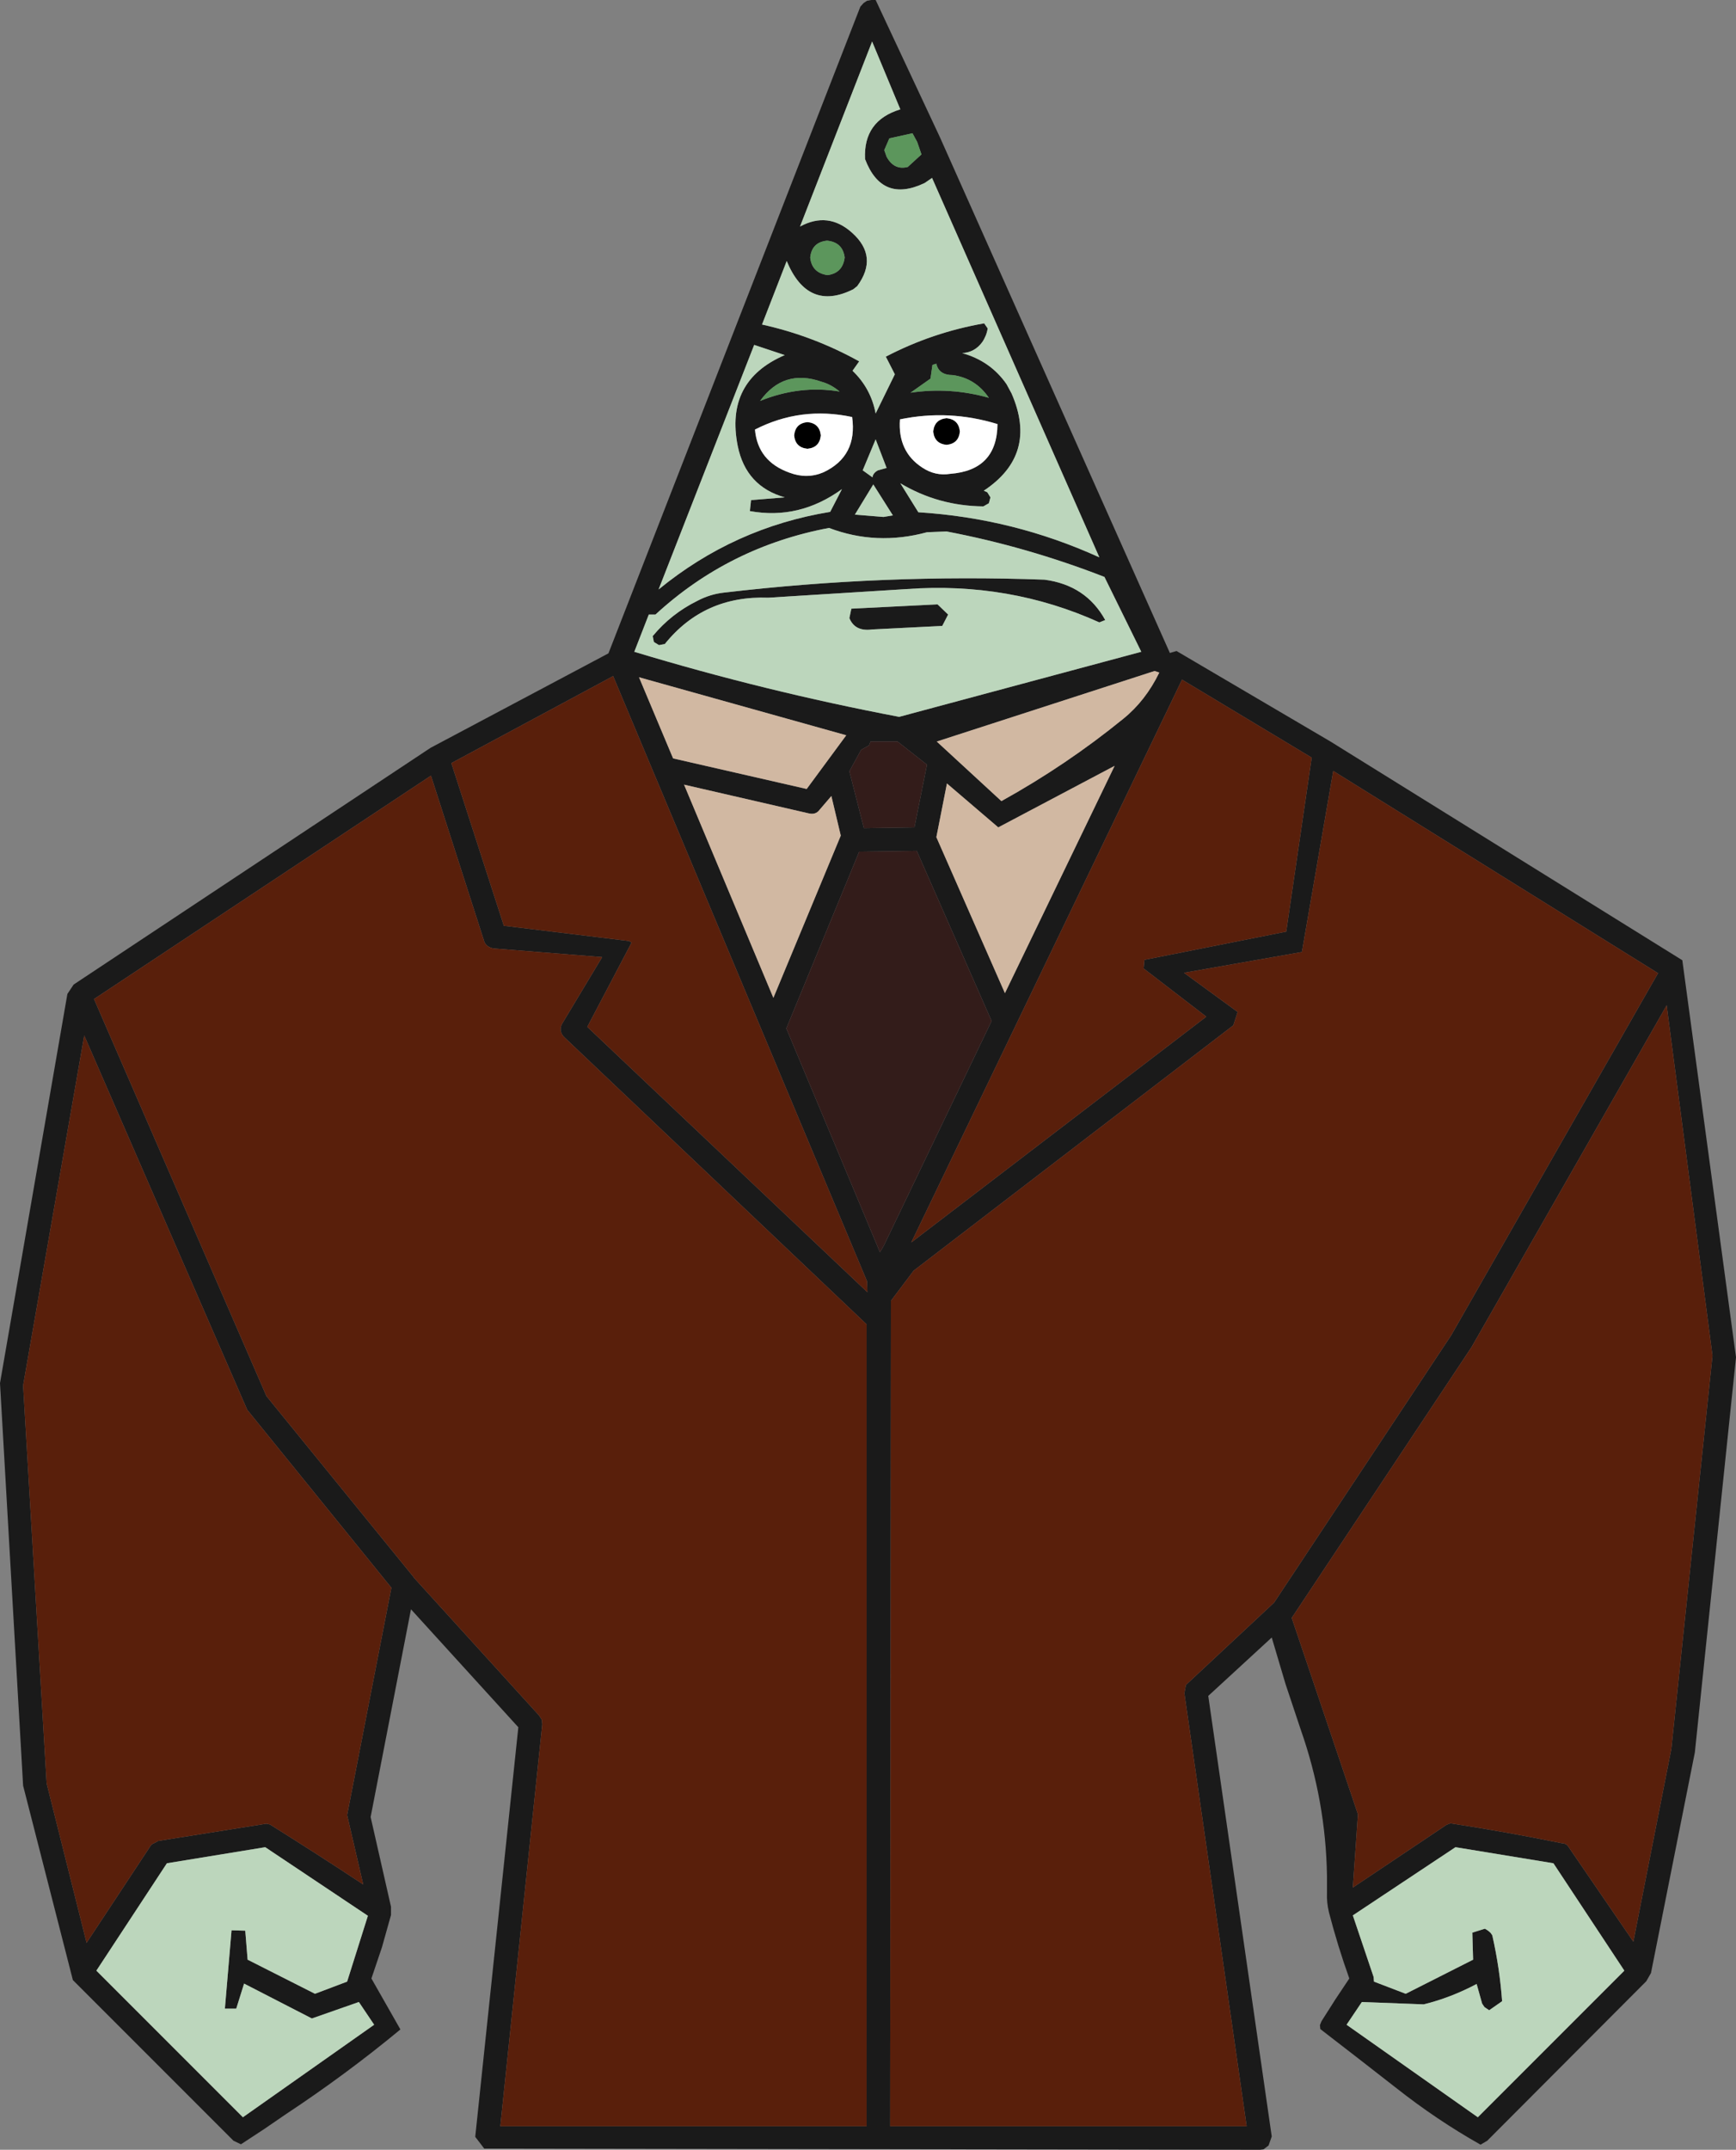 <?xml version="1.0" encoding="UTF-8" standalone="no"?>
<svg xmlns:xlink="http://www.w3.org/1999/xlink" height="274.25px" width="221.55px" xmlns="http://www.w3.org/2000/svg">
  <rect width="100%" height="100%" fill="#808080" stroke="none"/>
  <g transform="matrix(1.0, 0.0, 0.0, 1.0, 0.0, 0.0)">
    <path d="M185.2 170.35 L211.6 124.15 170.15 98.35 166.15 121.45 151.1 124.1 157.95 129.1 157.4 130.8 116.6 162.1 113.7 165.95 113.6 271.25 159.1 271.25 151.15 216.0 151.35 214.95 162.6 204.45 185.2 170.35 M218.55 172.95 L212.7 128.25 187.8 171.85 164.85 206.4 173.3 231.45 172.65 240.8 184.6 232.8 185.1 232.6 Q192.25 233.7 199.35 235.15 199.9 235.15 200.2 235.65 L208.45 247.7 213.3 223.1 218.55 172.95 M214.7 122.5 L221.55 173.15 216.3 223.55 210.7 251.7 210.1 252.75 189.8 273.1 188.95 273.6 Q183.35 270.45 178.1 266.3 L173.35 262.6 168.5 258.85 168.45 258.35 168.65 257.85 170.4 255.1 172.2 252.4 Q170.7 248.2 169.6 243.95 169.3 242.7 169.35 241.45 L169.35 239.3 Q169.2 229.75 166.0 220.65 L164.05 214.8 162.3 208.9 154.2 216.35 162.3 272.55 161.9 273.7 161.25 274.2 160.8 274.25 61.8 274.1 60.65 272.6 66.15 220.35 52.45 205.3 47.3 231.8 49.9 243.25 49.9 244.3 48.75 248.4 47.4 252.4 51.1 258.9 Q44.15 264.65 36.5 269.7 L33.65 271.65 30.75 273.55 29.8 273.1 9.3 252.6 2.95 227.8 0.0 176.45 8.6 126.8 9.4 125.6 54.95 95.4 77.65 83.35 109.8 0.85 110.2 0.4 110.65 0.1 111.2 0.0 111.75 0.0 119.95 17.5 149.3 83.3 150.15 83.05 169.8 94.6 214.7 122.5 M167.4 96.65 L150.85 86.7 116.3 158.5 153.95 129.7 145.95 123.55 146.05 122.45 164.15 118.85 167.4 96.65 M122.8 45.05 Q126.4 46.05 128.45 49.0 L129.1 50.2 Q132.5 58.0 125.55 62.6 L126.0 62.8 126.4 63.45 126.2 64.2 125.5 64.6 Q119.75 64.55 114.9 61.65 L117.2 65.35 Q129.3 66.1 140.3 71.1 L118.95 22.7 118.0 23.35 Q112.55 25.95 110.4 20.3 110.15 15.4 114.9 13.95 L111.3 5.3 102.1 28.9 Q105.7 26.95 108.75 29.7 112.15 32.75 109.4 36.5 L108.9 36.9 Q103.1 39.8 100.4 33.3 L97.25 41.4 Q103.8 42.85 109.65 46.1 L108.8 47.3 Q111.15 49.55 111.75 52.75 L114.2 47.75 113.05 45.5 Q119.0 42.4 125.6 41.25 L126.05 41.9 Q125.9 42.85 125.35 43.65 124.4 44.95 122.8 45.05 M117.05 18.1 L116.45 17.0 113.5 17.65 112.85 19.15 113.15 20.0 Q114.1 21.75 115.85 21.3 L117.6 19.7 117.05 18.1 M100.15 45.3 L96.25 44.0 84.05 75.2 Q93.7 67.3 105.95 65.3 L107.45 62.4 Q102.0 66.35 95.7 65.2 L95.85 63.8 100.15 63.45 Q95.2 62.05 94.15 56.9 92.5 48.6 100.15 45.3 M119.5 46.4 L119.0 46.55 118.75 48.3 116.2 50.1 Q121.25 49.35 126.2 50.75 124.5 48.25 121.6 47.85 119.8 47.85 119.5 46.4 M107.8 32.85 Q107.55 30.9 105.55 30.7 103.6 30.9 103.4 32.85 103.6 34.8 105.6 35.1 107.55 34.85 107.8 32.85 M117.7 59.65 Q119.35 60.75 121.25 60.45 127.25 60.0 127.3 54.1 121.1 52.2 114.85 53.5 114.55 57.6 117.7 59.65 M113.15 59.7 L111.75 56.05 110.1 60.0 111.35 60.9 Q111.4 60.35 112.05 60.0 L113.15 59.7 M105.1 60.25 Q109.45 58.2 108.75 53.2 102.2 51.8 96.35 54.8 96.7 58.85 100.75 60.3 103.0 61.15 105.1 60.25 M89.0 76.65 Q90.6 75.8 92.4 75.6 112.8 73.2 133.3 73.95 138.6 74.65 141.05 79.1 L140.3 79.4 Q128.8 74.2 115.7 75.15 L98.05 76.25 Q89.85 75.95 84.85 82.15 L84.1 82.3 83.45 81.9 83.3 81.15 Q85.65 78.3 89.0 76.65 M112.75 65.95 L113.95 65.75 111.45 61.8 109.1 65.65 112.75 65.95 M120.8 67.8 L118.3 67.9 Q111.85 69.65 105.8 67.35 93.05 69.75 83.65 78.4 L82.8 78.4 80.95 83.15 Q97.65 88.2 114.75 91.45 L145.65 83.15 140.95 73.6 Q131.05 69.75 120.8 67.8 M81.55 86.4 L85.9 96.75 102.95 100.65 108.0 93.8 81.55 86.4 M119.65 77.1 L121.0 78.4 120.25 79.85 111.3 80.3 Q109.1 80.6 108.4 78.85 L108.65 77.65 119.65 77.1 M108.4 98.4 L110.25 105.65 116.7 105.55 118.3 97.55 114.55 94.6 111.1 94.6 110.9 95.1 109.9 95.65 108.4 98.4 M97.0 51.15 Q102.05 49.1 107.15 49.95 106.1 49.05 104.85 48.7 100.0 47.0 97.0 51.15 M147.35 85.6 L119.55 94.6 127.8 102.2 Q136.1 97.6 143.35 91.7 146.2 89.4 147.95 85.8 L147.35 85.6 M31.55 179.85 L10.75 132.1 2.95 176.75 5.95 227.5 11.05 247.85 19.2 235.5 Q19.35 235.25 19.65 235.15 L20.2 234.85 34.0 232.65 34.45 232.75 Q40.45 236.5 46.35 240.4 L44.3 231.55 49.95 202.55 31.55 179.85 M63.05 121.0 Q62.6 120.95 62.25 120.7 61.85 120.4 61.75 119.95 L55.0 98.95 12.0 127.45 34.0 178.1 52.75 201.15 52.85 201.3 68.8 218.85 69.15 219.4 69.2 220.0 63.85 271.25 110.6 271.25 110.6 168.95 72.05 132.35 Q71.65 132.0 71.55 131.45 71.5 130.95 71.8 130.5 L76.85 122.1 63.05 121.0 M78.25 86.25 L57.6 97.35 64.3 118.1 80.3 120.05 80.6 120.25 74.95 131.0 110.7 164.85 110.65 163.45 78.25 86.25 M120.85 99.95 L119.5 106.8 128.25 126.7 142.25 97.7 127.4 105.55 120.85 99.95 M117.0 108.55 L109.65 108.65 100.35 131.2 112.3 159.75 112.8 158.9 126.55 130.25 117.0 108.55 M106.1 101.55 L104.6 103.3 Q104.1 104.0 103.15 103.75 L87.3 100.1 98.7 127.3 107.3 106.6 106.1 101.55 M190.25 246.6 L190.45 246.9 Q191.4 251.1 191.7 255.3 L190.05 256.45 189.75 256.25 189.45 256.05 189.15 255.6 188.45 253.1 Q185.15 254.85 181.7 255.7 L173.8 255.4 171.85 258.3 188.6 270.1 207.3 251.4 198.25 237.7 185.75 235.65 172.65 244.35 175.3 252.2 175.35 252.8 179.4 254.35 188.0 250.0 187.9 246.55 189.5 246.05 Q189.9 246.25 190.25 246.6 M33.85 235.65 L21.3 237.7 12.3 251.4 31.0 270.1 47.75 258.3 45.8 255.4 39.8 257.5 31.15 253.05 30.15 256.25 28.7 256.25 29.55 246.25 31.3 246.3 31.6 250.0 40.2 254.35 44.3 252.8 46.95 244.4 33.85 235.65" fill="#1a1a1a" fill-rule="evenodd" stroke="none"/>
    <path d="M218.55 172.95 L213.3 223.1 208.45 247.7 200.2 235.65 Q199.9 235.15 199.35 235.15 192.25 233.7 185.1 232.6 L184.6 232.8 172.65 240.8 173.3 231.45 164.85 206.4 187.8 171.85 212.7 128.25 218.55 172.95 M185.2 170.35 L162.6 204.45 151.35 214.95 151.15 216.0 159.1 271.25 113.6 271.25 113.7 165.95 116.6 162.1 157.4 130.8 157.95 129.1 151.1 124.1 166.15 121.45 170.15 98.35 211.6 124.15 185.2 170.35 M167.4 96.65 L164.15 118.85 146.05 122.45 145.95 123.55 153.95 129.7 116.3 158.5 150.85 86.7 167.4 96.65 M78.25 86.25 L110.65 163.45 110.7 164.85 74.95 131.0 80.6 120.25 80.3 120.05 64.3 118.1 57.6 97.35 78.25 86.25 M63.05 121.0 L76.85 122.1 71.8 130.5 Q71.5 130.95 71.55 131.45 71.65 132.0 72.05 132.35 L110.6 168.95 110.6 271.25 63.85 271.25 69.2 220.0 69.15 219.4 68.8 218.85 52.85 201.3 52.75 201.15 34.0 178.1 12.0 127.45 55.0 98.95 61.75 119.95 Q61.85 120.4 62.25 120.7 62.6 120.95 63.05 121.0 M31.55 179.85 L49.95 202.55 44.3 231.55 46.35 240.4 Q40.45 236.5 34.45 232.75 L34.0 232.65 20.2 234.85 19.65 235.15 Q19.35 235.25 19.2 235.5 L11.05 247.85 5.95 227.5 2.95 176.75 10.75 132.1 31.55 179.85" fill="#591f0b" fill-rule="evenodd" stroke="none"/>
    <path d="M120.8 56.75 Q119.25 56.6 119.1 55.05 119.25 53.5 120.8 53.35 122.35 53.5 122.5 55.05 122.35 56.6 120.8 56.75 M103.05 53.85 Q104.6 54.0 104.75 55.55 104.6 57.1 103.05 57.25 101.5 57.1 101.35 55.55 101.5 54.0 103.05 53.85" fill="#000000" fill-rule="evenodd" stroke="none"/>
    <path d="M117.7 59.65 Q114.55 57.6 114.85 53.5 121.1 52.2 127.3 54.1 127.25 60.0 121.25 60.45 119.35 60.75 117.7 59.65 M120.8 56.75 Q122.35 56.6 122.5 55.05 122.35 53.5 120.8 53.35 119.25 53.5 119.1 55.05 119.25 56.6 120.8 56.75 M105.1 60.25 Q103.0 61.15 100.75 60.3 96.7 58.85 96.35 54.8 102.2 51.8 108.75 53.2 109.45 58.2 105.1 60.25 M103.05 53.85 Q101.5 54.0 101.35 55.55 101.5 57.1 103.05 57.25 104.6 57.1 104.75 55.55 104.6 54.0 103.05 53.85" fill="#ffffff" fill-rule="evenodd" stroke="none"/>
    <path d="M81.55 86.4 L108.0 93.8 102.95 100.65 85.9 96.75 81.55 86.4 M147.35 85.6 L147.95 85.8 Q146.2 89.4 143.35 91.7 136.1 97.6 127.8 102.2 L119.55 94.6 147.35 85.6 M120.85 99.95 L127.4 105.55 142.25 97.7 128.25 126.7 119.5 106.8 120.85 99.95 M106.1 101.55 L107.3 106.6 98.7 127.3 87.3 100.1 103.15 103.75 Q104.1 104.0 104.6 103.3 L106.1 101.55" fill="#d1b8a2" fill-rule="evenodd" stroke="none"/>
    <path d="M122.8 45.05 Q124.4 44.95 125.35 43.65 125.9 42.85 126.05 41.9 L125.6 41.25 Q119.0 42.4 113.05 45.5 L114.2 47.75 111.75 52.75 Q111.15 49.55 108.8 47.3 L109.65 46.1 Q103.8 42.85 97.25 41.4 L100.4 33.3 Q103.1 39.8 108.9 36.9 L109.4 36.5 Q112.15 32.75 108.75 29.7 105.7 26.95 102.1 28.9 L111.3 5.3 114.9 13.95 Q110.15 15.4 110.4 20.3 112.55 25.95 118.0 23.35 L118.95 22.7 140.3 71.1 Q129.3 66.1 117.2 65.35 L114.9 61.65 Q119.75 64.55 125.5 64.6 L126.2 64.2 126.4 63.45 126.0 62.8 125.55 62.6 Q132.5 58.0 129.1 50.2 L128.45 49.0 Q126.4 46.05 122.8 45.05 M100.15 45.3 Q92.5 48.6 94.15 56.9 95.2 62.05 100.15 63.45 L95.85 63.8 95.7 65.2 Q102.0 66.35 107.45 62.4 L105.95 65.3 Q93.7 67.3 84.05 75.2 L96.25 44.0 100.15 45.3 M113.15 59.7 L112.05 60.0 Q111.4 60.35 111.35 60.9 L110.1 60.0 111.75 56.05 113.15 59.7 M120.8 67.8 Q131.05 69.75 140.95 73.6 L145.65 83.15 114.75 91.45 Q97.65 88.2 80.95 83.15 L82.8 78.4 83.65 78.4 Q93.05 69.75 105.8 67.35 111.85 69.65 118.3 67.9 L120.8 67.8 M112.75 65.95 L109.1 65.65 111.45 61.8 113.95 65.75 112.75 65.95 M89.0 76.65 Q85.65 78.3 83.3 81.15 L83.45 81.9 84.1 82.3 84.85 82.15 Q89.85 75.95 98.05 76.25 L115.7 75.15 Q128.8 74.2 140.3 79.4 L141.05 79.1 Q138.6 74.65 133.3 73.95 112.8 73.2 92.4 75.6 90.6 75.8 89.0 76.65 M119.65 77.1 L108.65 77.65 108.4 78.85 Q109.1 80.6 111.3 80.3 L120.25 79.85 121.0 78.4 119.65 77.1 M33.85 235.65 L46.95 244.4 44.3 252.8 40.2 254.35 31.6 250.0 31.3 246.3 29.55 246.25 28.7 256.25 30.15 256.25 31.15 253.05 39.8 257.5 45.8 255.4 47.75 258.3 31.0 270.1 12.3 251.4 21.3 237.7 33.85 235.65 M190.25 246.6 Q189.9 246.25 189.5 246.05 L187.9 246.55 188.0 250.0 179.4 254.35 175.35 252.8 175.3 252.2 172.65 244.35 185.75 235.65 198.25 237.7 207.3 251.4 188.6 270.1 171.85 258.3 173.8 255.4 181.7 255.7 Q185.15 254.85 188.45 253.1 L189.15 255.6 189.45 256.05 189.75 256.25 190.05 256.45 191.7 255.3 Q191.4 251.1 190.45 246.9 L190.25 246.6" fill="#bcd6bc" fill-rule="evenodd" stroke="none"/>
    <path d="M117.05 18.1 L117.6 19.7 115.85 21.3 Q114.1 21.75 113.15 20.0 L112.85 19.15 113.5 17.65 116.45 17.0 117.05 18.1 M107.8 32.85 Q107.55 34.85 105.6 35.1 103.6 34.8 103.4 32.85 103.6 30.9 105.55 30.7 107.55 30.9 107.8 32.85 M119.5 46.4 Q119.8 47.85 121.6 47.85 124.5 48.25 126.2 50.75 121.25 49.35 116.2 50.1 L118.75 48.3 119.0 46.55 119.5 46.4 M97.0 51.15 Q100.0 47.0 104.85 48.7 106.1 49.05 107.15 49.95 102.05 49.1 97.0 51.15" fill="#5c965c" fill-rule="evenodd" stroke="none"/>
    <path d="M108.4 98.4 L109.9 95.65 110.9 95.1 111.1 94.6 114.55 94.6 118.3 97.55 116.7 105.55 110.25 105.65 108.4 98.4 M117.0 108.55 L126.55 130.25 112.8 158.9 112.3 159.75 100.35 131.2 109.65 108.65 117.0 108.55" fill="#331c1a" fill-rule="evenodd" stroke="none"/>
  </g>
</svg>
